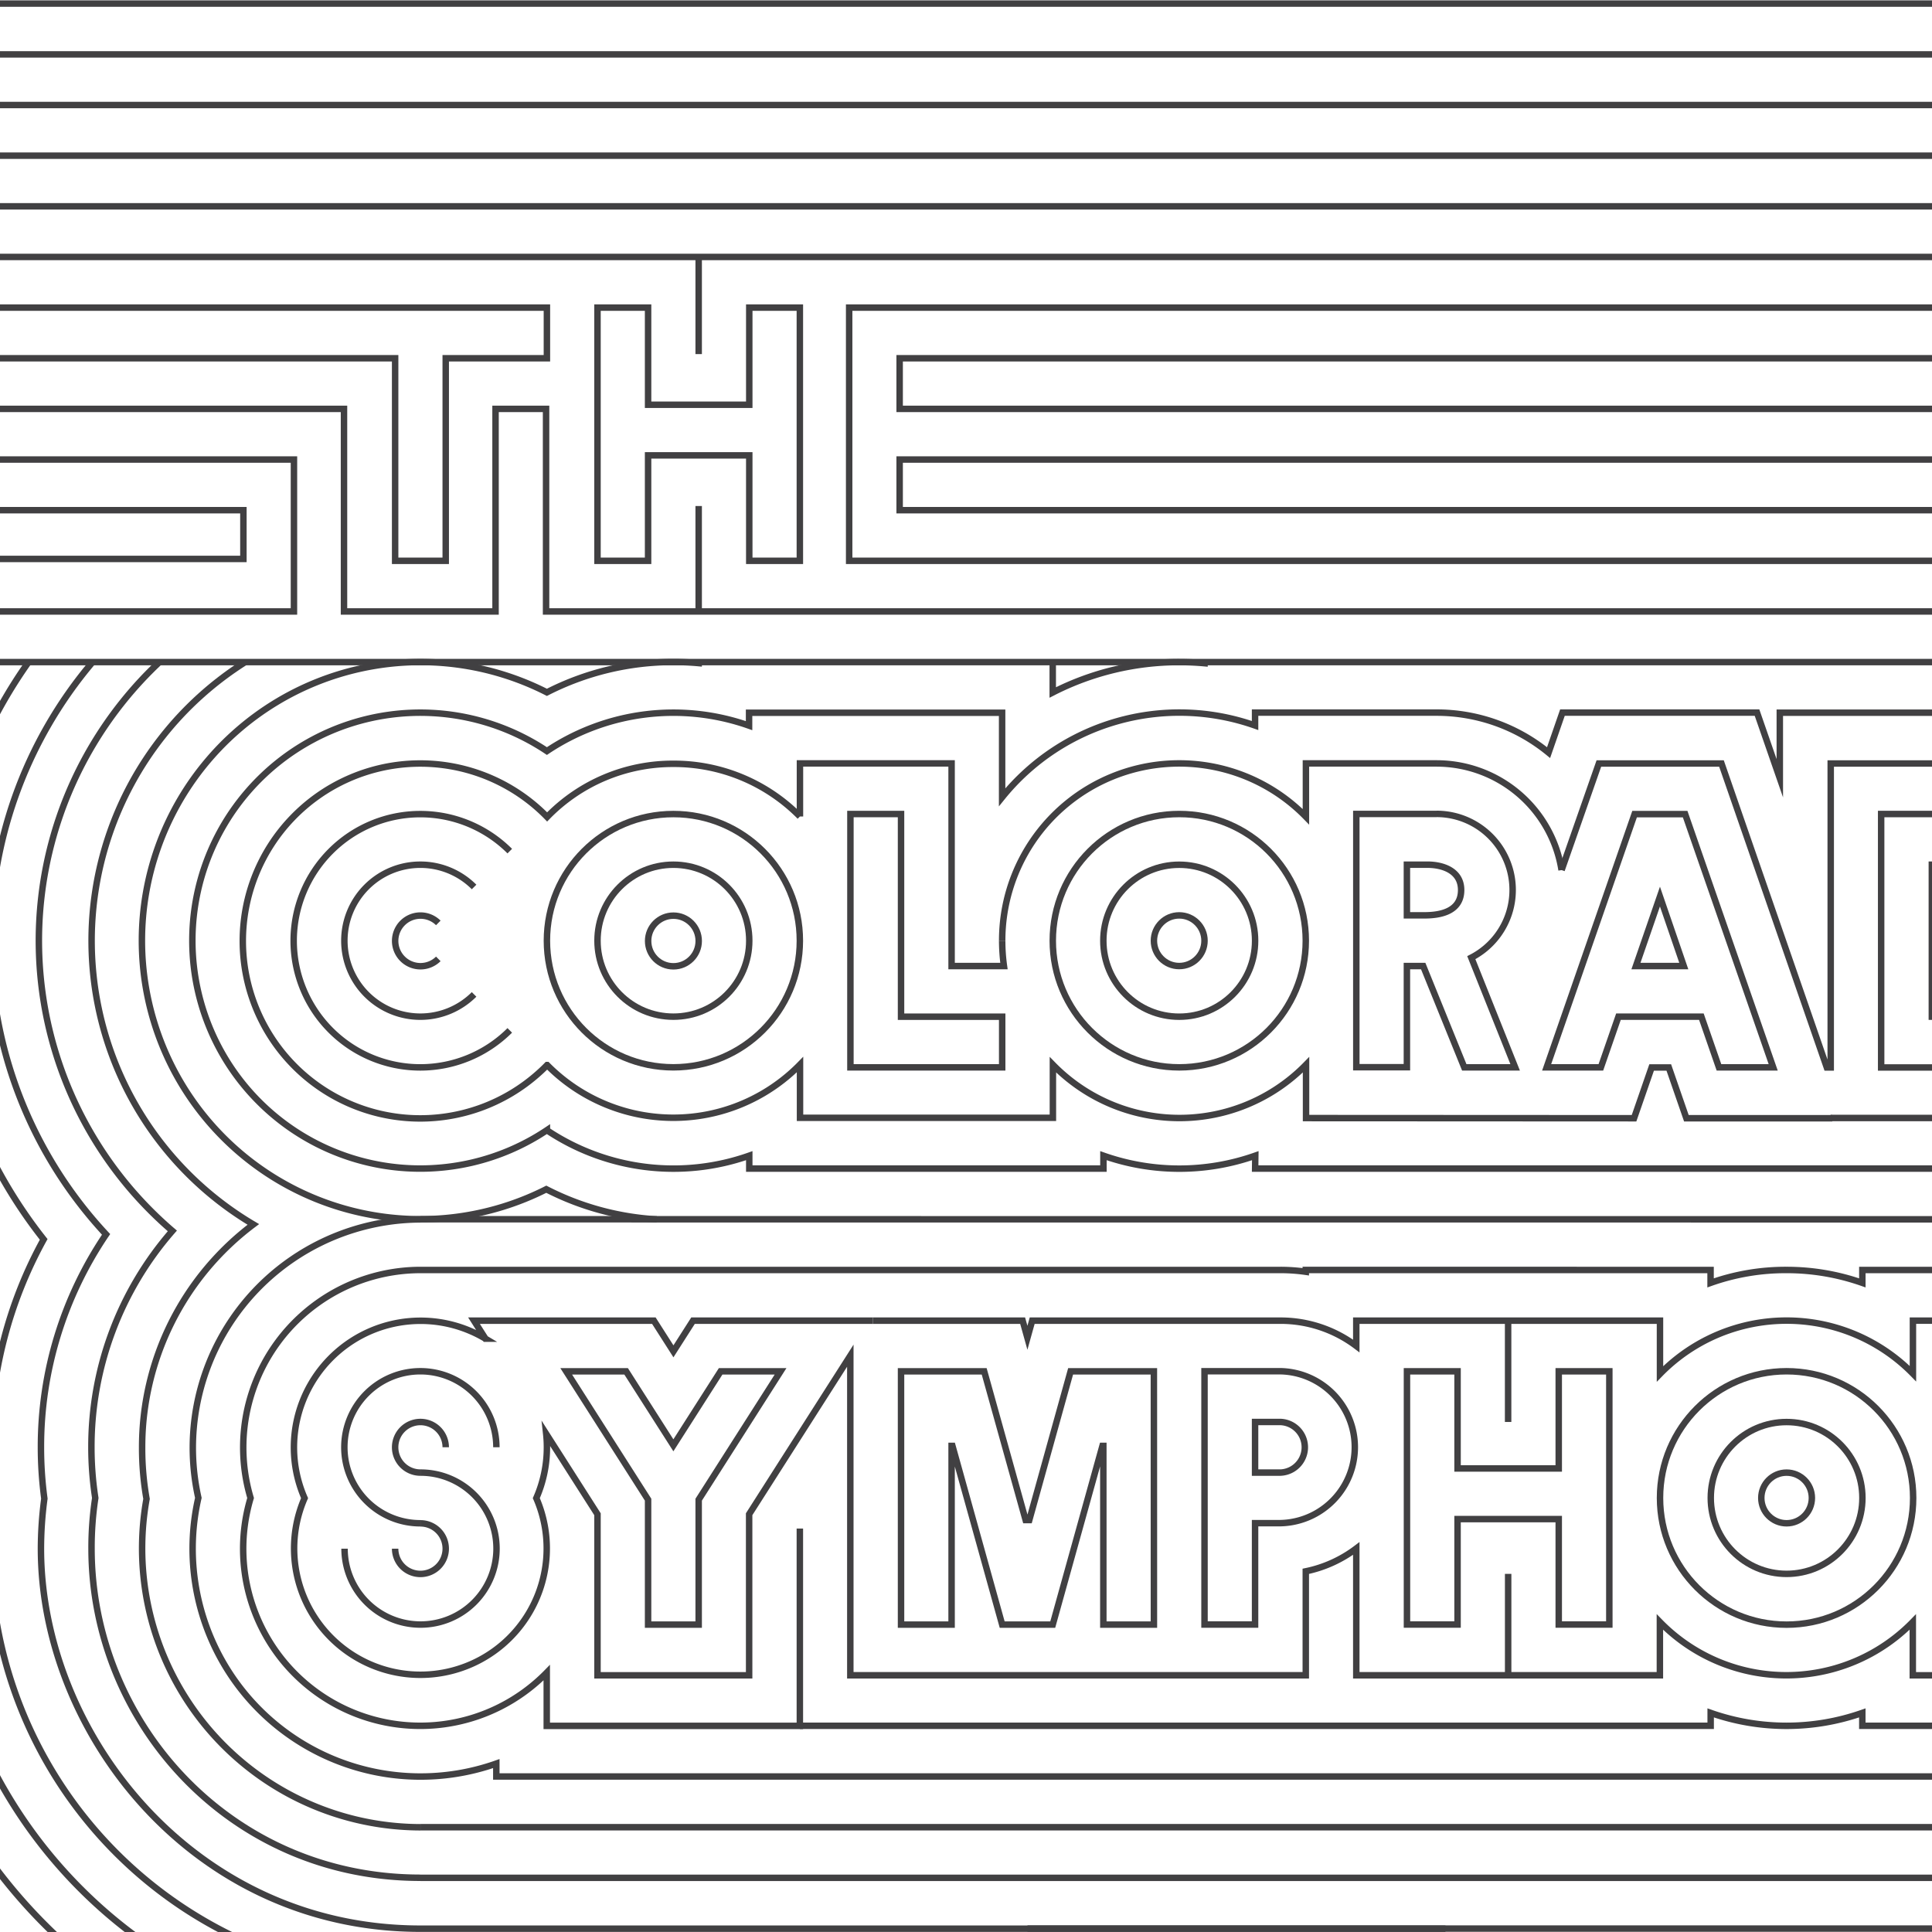 <svg xmlns="http://www.w3.org/2000/svg" viewBox="0 0 598.81 598.81"><defs><style>.cls-1{fill:none;stroke:#414042;stroke-miterlimit:10;stroke-width:2px;}</style></defs><g id="Layer_4" data-name="Layer 4"><polyline class="cls-1" points="-14.21 95.34 169.51 95.34 169.51 111.04 138.15 111.04 138.15 173.82 122.47 173.82 122.47 111.04 -14.21 111.04"/><polygon class="cls-1" points="232.23 173.82 232.23 141.14 200.87 141.14 200.87 173.82 185.19 173.82 185.19 95.34 200.87 95.34 200.87 125.45 232.23 125.45 232.23 95.34 247.91 95.34 247.91 173.82 232.23 173.82"/><polyline class="cls-1" points="710.53 173.82 263.19 173.82 263.19 95.34 710.53 95.34"/><polyline class="cls-1" points="710.53 142.43 278.84 142.43 278.84 158.13 710.53 158.13"/><polyline class="cls-1" points="710.53 111.04 278.84 111.04 278.84 126.73 710.53 126.73"/><path class="cls-1" d="M138.15,448.57a7.84,7.84,0,1,0-7.84,7.85"/><path class="cls-1" d="M122.47,480a7.84,7.84,0,1,0,7.84-7.85"/><path class="cls-1" d="M130.31,472.13a23.56,23.56,0,1,1,23.54-23.56"/><path class="cls-1" d="M130.31,456.42A23.55,23.55,0,1,1,106.79,480"/><polygon class="cls-1" points="241.93 425.03 216.55 464.81 216.55 503.54 200.87 503.54 200.87 464.81 175.49 425.03 194.06 425.03 208.71 447.97 223.36 425.03 241.93 425.03"/><polygon class="cls-1" points="302.91 425.03 279.27 425.03 279.27 503.54 294.94 503.54 294.94 448.15 295.2 448.15 310.62 503.54 326.29 503.54 341.7 448.15 341.97 448.15 341.97 503.54 357.65 503.54 357.64 425.03 333.99 425.03 331.83 425.03 319.02 471.13 317.89 471.13 305.04 425.03 302.91 425.03"/><path class="cls-1" d="M396.85,425a23.55,23.55,0,0,1,0,47.09H389v31.42H373.33V425h23.52Z"/><path class="cls-1" d="M396.85,456.42a7.85,7.85,0,0,0,0-15.69H389v15.69Z"/><polygon class="cls-1" points="483.12 503.51 483.12 470.83 451.76 470.83 451.76 503.51 436.08 503.51 436.08 425.03 451.76 425.03 451.76 455.14 483.12 455.14 483.12 425.03 498.8 425.03 498.8 503.51 483.12 503.51"/><line class="cls-1" x1="467.43" y1="409.33" x2="467.43" y2="440.73"/><line class="cls-1" x1="467.44" y1="519.24" x2="467.44" y2="487.81"/><ellipse class="cls-1" cx="553.74" cy="464.28" rx="39.23" ry="39.27"/><ellipse class="cls-1" cx="553.74" cy="464.28" rx="23.5" ry="23.53"/><ellipse class="cls-1" cx="553.74" cy="464.28" rx="7.84" ry="7.85"/><path class="cls-1" d="M247.91,473.77v61.15H169.46l0-16.5a54.88,54.88,0,0,1-91.79-54.12,55,55,0,0,1,52.59-70.68H396.85a55.23,55.23,0,0,1,7.87.56v-.56H530.18v4a69.42,69.42,0,0,1,23.52-4,70.5,70.5,0,0,1,23.52,4v-4l125.46,0"/><path class="cls-1" d="M687,409.33H640v8.19l-4.73-8.2H592.9v16.44a54.84,54.84,0,0,0-78.4.08V409.33H420.37v7.85a39,39,0,0,0-23.52-7.85H319.92l-1.48,5.3-1.48-5.3H270.51"/><path class="cls-1" d="M270.51,409.33H214.8l-6.07,9.51-6.07-9.51H146.91l3.55,5.58h0A39.24,39.24,0,0,0,94.4,464.34a39.15,39.15,0,1,0,71.82,0,39.21,39.21,0,0,0,3.29-15.76,38.24,38.24,0,0,0-.22-4.16l15.9,24.91v49.92h47V469.32l31.36-49.14v99.06H404.72l0-32.22a39.08,39.08,0,0,0,15.65-7.08v39.3h94.1V502.72a54.77,54.77,0,0,0,78.39,0v16.53H640v-8l4.63,8H687v-74.5l15.68,24.56v49.92h47V469.3l38.27-60H732.29l-6.07,9.5-6.07-9.5H683"/><path class="cls-1" d="M647.8,393.62H816.55l-51.16,80.18V534.9l-78.46,0,15.74,0-125.46,0v-4a70.9,70.9,0,0,1-47,0v4H247.91"/><line class="cls-1" x1="130.31" y1="377.9" x2="957.62" y2="377.94"/><polyline class="cls-1" points="130.31 566.33 796.75 566.33 796.75 482.8 863.81 377.94"/><polyline class="cls-1" points="318.46 597.75 828.11 597.75 828.11 491.82 900.93 377.94"/><path class="cls-1" d="M130.31,377.94a70.8,70.8,0,0,0-68.83,86.31,70.64,70.64,0,0,0,92.35,82.36v4H781.07V478.29l64.08-100.35"/><line class="cls-1" x1="216.55" y1="189.52" x2="216.55" y2="156.84"/><line class="cls-1" x1="-14.21" y1="79.64" x2="710.53" y2="79.64"/><line class="cls-1" x1="216.55" y1="79.64" x2="216.55" y2="109.75"/><line class="cls-1" x1="-14.21" y1="63.95" x2="710.53" y2="63.95"/><line class="cls-1" x1="-14.21" y1="48.25" x2="710.53" y2="48.25"/><line class="cls-1" x1="-14.21" y1="32.55" x2="710.53" y2="32.55"/><line class="cls-1" x1="-14.21" y1="16.86" x2="710.53" y2="16.86"/><polyline class="cls-1" points="710.53 189.52 169.25 189.52 169.25 126.73 153.59 126.73 153.59 189.52 106.62 189.52 106.62 126.73 -14.21 126.73"/><line class="cls-1" x1="-14.21" y1="205.21" x2="710.53" y2="205.21"/><polyline class="cls-1" points="-14.21 142.43 91.11 142.43 91.11 189.52 -14.21 189.52"/><polyline class="cls-1" points="-14.21 173.24 75.44 173.24 75.44 158.13 -14.21 158.13"/><path class="cls-1" d="M263.58,330.82V252.3h15.69v62.82h31.35v15.7Z"/><path class="cls-1" d="M442.42,268h-6.36v15.7h5.48c5,0,11.33-1.24,11.33-7.85C452.87,269.82,447.1,268,442.42,268Zm2.86-15.73h-24.9v78.51h15.68V299.42h5.05l12.73,31.4h15.77l-13.59-34a23.58,23.58,0,0,0-10.74-44.56"/><polygon class="cls-1" points="522.3 252.33 549.59 330.82 532.78 330.82 527.33 315.11 501.63 315.11 496.18 330.82 479.37 330.82 506.63 252.33 522.3 252.33"/><polygon class="cls-1" points="507.05 299.42 521.88 299.42 514.49 277.89 507.05 299.42"/><path class="cls-1" d="M567.37,346.51h49.06a54.84,54.84,0,0,0,47.05-26.64,55,55,0,1,0,0-56.6,54.83,54.83,0,0,0-47-26.63l-49.06,0,0,94.21h-1.21l-32.65-94.21h-38L484,269.68"/><path class="cls-1" d="M135.85,297.2a7.85,7.85,0,1,1,0-11.15"/><path class="cls-1" d="M146.94,308.21a23.55,23.55,0,1,1,0-33.3"/><path class="cls-1" d="M158,319.36A39.25,39.25,0,1,1,158,263.8"/><ellipse class="cls-1" cx="208.72" cy="291.65" rx="7.84" ry="7.85"/><ellipse class="cls-1" cx="208.71" cy="291.56" rx="23.52" ry="23.55"/><ellipse class="cls-1" cx="208.71" cy="291.56" rx="39.2" ry="39.25"/><path class="cls-1" d="M445.28,236.62A39.24,39.24,0,0,1,484,269.68"/><path class="cls-1" d="M616.43,268l-17.67,0v47.11h17.67a23.55,23.55,0,0,0,0-47.09Z"/><path class="cls-1" d="M616.43,252.3H583.05v78.55h33.38a39.28,39.28,0,0,0,0-78.55Z"/><ellipse class="cls-1" cx="365.49" cy="291.57" rx="23.52" ry="23.55"/><ellipse class="cls-1" cx="365.49" cy="291.57" rx="7.84" ry="7.85"/><ellipse class="cls-1" cx="365.51" cy="291.56" rx="39.21" ry="39.26"/><path class="cls-1" d="M310.62,291.56a54.88,54.88,0,0,1,94.14-38.41l0-16.54h40.56"/><path class="cls-1" d="M169.51,350.31a70.62,70.62,0,0,0,62.72,7.88v4H342v-4a70.82,70.82,0,0,0,47.07,0l-.05,4H616.38a70.27,70.27,0,0,0,47-18,70.68,70.68,0,1,0,0-105.29,70.25,70.25,0,0,0-47-18H551.64v20.31l-7.06-20.34H484.27l-4.3,12.4a54.66,54.66,0,0,0-34.74-12.4H389v4a70.62,70.62,0,0,0-78.4,22.24V220.91H232.17v4a70.5,70.5,0,0,0-62.66,7.88,70.65,70.65,0,1,0,0,117.5Z"/><path class="cls-1" d="M310.62,291.55a56.74,56.74,0,0,0,.55,7.87H294.94V236.61h-47v16.45a54.89,54.89,0,0,0-39.36-16.32,54.27,54.27,0,0,0-39,16.46c-.86-.88-1.74-1.73-2.66-2.55a55,55,0,1,0,.08,81.92c.89-.79,1.75-1.61,2.58-2.47a55,55,0,0,0,78.38-.14v16.5h78.38V330a54.84,54.84,0,0,0,78.46,0l0,16.54,101.66.05,5.45-15.74h5.32l5.45,15.74h45.23"/><path class="cls-1" d="M203.55,377.94a85.91,85.91,0,0,1-34.23-9.35,86.35,86.35,0,1,1,.19-154,85.93,85.93,0,0,1,39.21-9.41q4,0,7.83.35v-.35"/><path class="cls-1" d="M76,205.21A102.16,102.16,0,0,0,78.52,379.5h0a86.27,86.27,0,0,0-34.47,69.07,90.38,90.38,0,0,0,1.37,16,86.45,86.45,0,0,0,84.89,101.78"/><polyline class="cls-1" points="130.3 582.02 812.43 582.02 812.43 487.32 882.38 377.94"/><path class="cls-1" d="M49.42,205.21a118.46,118.46,0,0,0,4,176.3,101.73,101.73,0,0,0-25.09,67.06,103,103,0,0,0,1.2,15.71A102.65,102.65,0,0,0,28.37,480c0,53.72,42.8,102,101.93,102"/><path class="cls-1" d="M28.7,205.21a133.55,133.55,0,0,0,4.18,177.38,117.23,117.23,0,0,0-20.19,66,119,119,0,0,0,1.06,15.89A118.35,118.35,0,0,0,12.69,480c0,56.95,47,117.78,117.61,117.78H448"/><path class="cls-1" d="M987.54,377.71a290.43,290.43,0,0,0,13-86.35C1000.58,131,870.72,1,710.53,1q-3.93,0-7.85.11H-14.21"/><path class="cls-1" d="M1003.85,378a306.31,306.31,0,0,0,12.41-86.59c0-169-136.88-306.08-305.73-306.08q-3.93,0-7.85.1H-14.21"/><path class="cls-1" d="M1020.24,378a322.69,322.69,0,0,0,11.7-86.35c0-177.71-143.9-321.77-321.41-321.77q-3.93,0-7.85.09H-14.21"/><path class="cls-1" d="M1036.44,377.89a338.65,338.65,0,0,0,11.18-86.53C1047.62,105,896.7-46.11,710.53-46.11q-3.93,0-7.85.08H-14.21"/><path class="cls-1" d="M1052.62,378a354.59,354.59,0,0,0,10.68-86.59c0-195-157.94-353.17-352.77-353.17q-3.93,0-7.85.08H-14.21"/><path class="cls-1" d="M1068.85,377.89A370.15,370.15,0,0,0,1079,291.65C1079,87.93,914-77.21,710.53-77.21q-3.93,0-7.85.08H-14.21"/><path class="cls-1" d="M373.33,205.21v.35c-2.57-.23-5.19-.35-7.82-.35a85.88,85.88,0,0,0-39.22,9.42v-9.42"/><path class="cls-1" d="M8.85,205.21a149.31,149.31,0,0,0,4.69,178.93A133,133,0,0,0-3,448.57a134.32,134.32,0,0,0,1,15.1A134.87,134.87,0,0,0-3,480,133.34,133.34,0,0,0,130.31,613.39H843.82V496.3l75.67-118.36"/><path class="cls-1" d="M-17.31,460a150,150,0,0,0-1.33,20c0,82.35,66.69,149.12,149,149.12H859.49V500.49L937.8,378"/><path class="cls-1" d="M-33.14,460a167.34,167.34,0,0,0-1.2,20c0,91,73.71,164.83,164.64,164.83H875.18l0-40-.28-99,81.57-127.87"/><path class="cls-1" d="M-49,460.73A182.67,182.67,0,0,0-50,480c0,99.7,80.73,180.52,180.32,180.52H890.86l0-55.71,0-95,71.72-112.4"/><path class="cls-1" d="M-64.84,461.48q-.85,9.13-.86,18.5c0,108.37,87.75,196.22,196,196.22H906.54V514.34L973,410.17"/><path class="cls-1" d="M130.3,691.9C13.39,691.9-81.38,597-81.38,480"/><path class="cls-1" d="M130.3,707.59C4.73,707.59-97.06,605.69-97.06,480"/><path class="cls-1" d="M130.3,723.29c-134.23,0-243-108.93-243-243.31,0-.65,0-1.29,0-1.94"/></g></svg>
